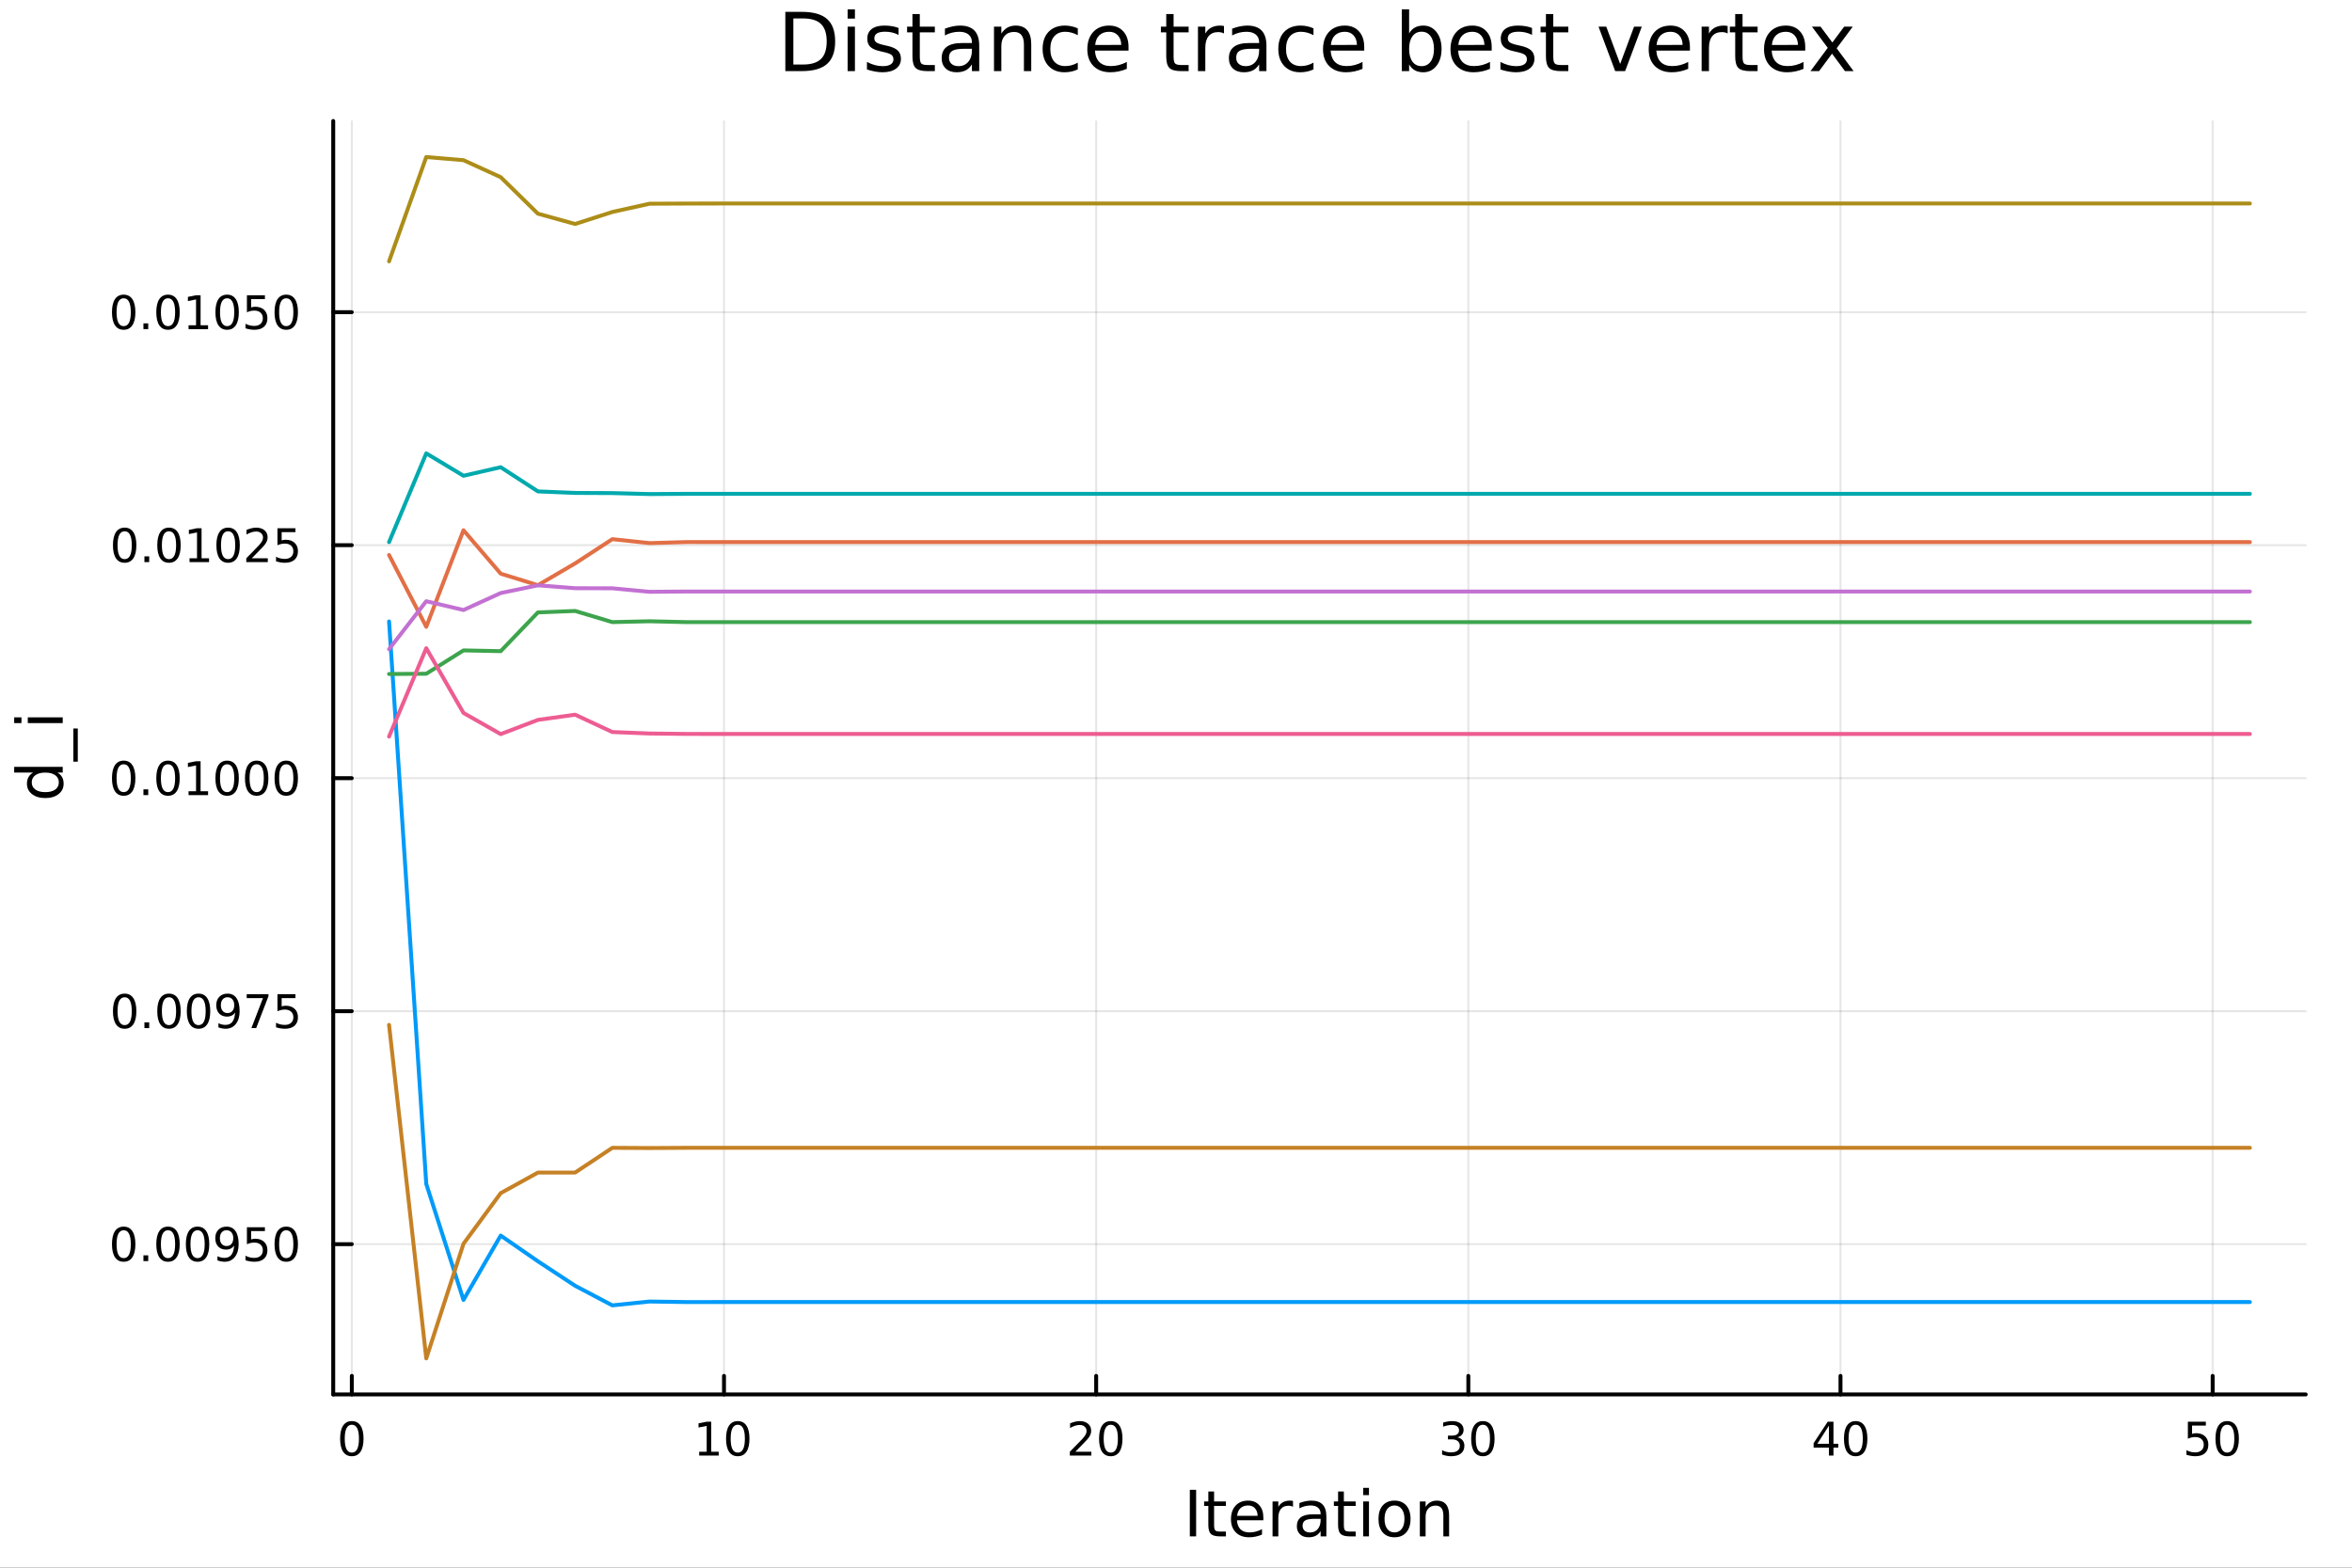<?xml version="1.0" encoding="utf-8"?>
<svg xmlns="http://www.w3.org/2000/svg" xmlns:xlink="http://www.w3.org/1999/xlink" width="600" height="400" viewBox="0 0 2400 1600">
<rect x="0" y="0" width="2400" height="1600" fill="#333333" stroke="none"/>
<defs>
  <clipPath id="clip960">
    <rect x="0" y="0" width="2400" height="1600"/>
  </clipPath>
</defs>
<path clip-path="url(#clip960)" d="M0 1600 L2400 1600 L2400 0 L0 0  Z" fill="#ffffff" fill-rule="evenodd" fill-opacity="1"/>
<defs>
  <clipPath id="clip961">
    <rect x="480" y="0" width="1681" height="1600"/>
  </clipPath>
</defs>
<path clip-path="url(#clip960)" d="M340.028 1423.18 L2352.76 1423.18 L2352.76 123.472 L340.028 123.472  Z" fill="#ffffff" fill-rule="evenodd" fill-opacity="1"/>
<defs>
  <clipPath id="clip962">
    <rect x="340" y="123" width="2014" height="1301"/>
  </clipPath>
</defs>
<polyline clip-path="url(#clip962)" style="stroke:#000000; stroke-linecap:round; stroke-linejoin:round; stroke-width:2; stroke-opacity:0.1; fill:none" points="359.016,1423.18 359.016,123.472 "/>
<polyline clip-path="url(#clip962)" style="stroke:#000000; stroke-linecap:round; stroke-linejoin:round; stroke-width:2; stroke-opacity:0.1; fill:none" points="738.776,1423.18 738.776,123.472 "/>
<polyline clip-path="url(#clip962)" style="stroke:#000000; stroke-linecap:round; stroke-linejoin:round; stroke-width:2; stroke-opacity:0.1; fill:none" points="1118.54,1423.18 1118.54,123.472 "/>
<polyline clip-path="url(#clip962)" style="stroke:#000000; stroke-linecap:round; stroke-linejoin:round; stroke-width:2; stroke-opacity:0.1; fill:none" points="1498.3,1423.18 1498.3,123.472 "/>
<polyline clip-path="url(#clip962)" style="stroke:#000000; stroke-linecap:round; stroke-linejoin:round; stroke-width:2; stroke-opacity:0.1; fill:none" points="1878.06,1423.18 1878.06,123.472 "/>
<polyline clip-path="url(#clip962)" style="stroke:#000000; stroke-linecap:round; stroke-linejoin:round; stroke-width:2; stroke-opacity:0.1; fill:none" points="2257.82,1423.18 2257.82,123.472 "/>
<polyline clip-path="url(#clip960)" style="stroke:#000000; stroke-linecap:round; stroke-linejoin:round; stroke-width:4; stroke-opacity:1; fill:none" points="340.028,1423.18 2352.76,1423.18 "/>
<polyline clip-path="url(#clip960)" style="stroke:#000000; stroke-linecap:round; stroke-linejoin:round; stroke-width:4; stroke-opacity:1; fill:none" points="359.016,1423.18 359.016,1404.28 "/>
<polyline clip-path="url(#clip960)" style="stroke:#000000; stroke-linecap:round; stroke-linejoin:round; stroke-width:4; stroke-opacity:1; fill:none" points="738.776,1423.18 738.776,1404.28 "/>
<polyline clip-path="url(#clip960)" style="stroke:#000000; stroke-linecap:round; stroke-linejoin:round; stroke-width:4; stroke-opacity:1; fill:none" points="1118.54,1423.18 1118.54,1404.28 "/>
<polyline clip-path="url(#clip960)" style="stroke:#000000; stroke-linecap:round; stroke-linejoin:round; stroke-width:4; stroke-opacity:1; fill:none" points="1498.3,1423.18 1498.3,1404.28 "/>
<polyline clip-path="url(#clip960)" style="stroke:#000000; stroke-linecap:round; stroke-linejoin:round; stroke-width:4; stroke-opacity:1; fill:none" points="1878.06,1423.18 1878.06,1404.28 "/>
<polyline clip-path="url(#clip960)" style="stroke:#000000; stroke-linecap:round; stroke-linejoin:round; stroke-width:4; stroke-opacity:1; fill:none" points="2257.82,1423.18 2257.82,1404.28 "/>
<path clip-path="url(#clip960)" d="M359.016 1454.1 Q355.405 1454.1 353.576 1457.66 Q351.77 1461.2 351.77 1468.33 Q351.77 1475.44 353.576 1479.01 Q355.405 1482.55 359.016 1482.55 Q362.65 1482.55 364.455 1479.01 Q366.284 1475.44 366.284 1468.33 Q366.284 1461.2 364.455 1457.66 Q362.65 1454.1 359.016 1454.1 M359.016 1450.39 Q364.826 1450.39 367.881 1455 Q370.96 1459.58 370.96 1468.33 Q370.96 1477.06 367.881 1481.67 Q364.826 1486.25 359.016 1486.25 Q353.206 1486.25 350.127 1481.67 Q347.071 1477.06 347.071 1468.33 Q347.071 1459.58 350.127 1455 Q353.206 1450.39 359.016 1450.39 Z" fill="#000000" fill-rule="nonzero" fill-opacity="1" /><path clip-path="url(#clip960)" d="M713.463 1481.64 L721.102 1481.64 L721.102 1455.28 L712.792 1456.95 L712.792 1452.69 L721.056 1451.02 L725.732 1451.02 L725.732 1481.64 L733.371 1481.64 L733.371 1485.58 L713.463 1485.58 L713.463 1481.64 Z" fill="#000000" fill-rule="nonzero" fill-opacity="1" /><path clip-path="url(#clip960)" d="M752.815 1454.1 Q749.204 1454.1 747.375 1457.66 Q745.57 1461.2 745.57 1468.33 Q745.57 1475.44 747.375 1479.01 Q749.204 1482.55 752.815 1482.55 Q756.449 1482.55 758.255 1479.01 Q760.083 1475.44 760.083 1468.33 Q760.083 1461.2 758.255 1457.66 Q756.449 1454.1 752.815 1454.1 M752.815 1450.39 Q758.625 1450.39 761.681 1455 Q764.759 1459.58 764.759 1468.33 Q764.759 1477.06 761.681 1481.67 Q758.625 1486.25 752.815 1486.25 Q747.005 1486.25 743.926 1481.67 Q740.871 1477.06 740.871 1468.33 Q740.871 1459.58 743.926 1455 Q747.005 1450.39 752.815 1450.39 Z" fill="#000000" fill-rule="nonzero" fill-opacity="1" /><path clip-path="url(#clip960)" d="M1097.31 1481.64 L1113.63 1481.64 L1113.63 1485.58 L1091.68 1485.58 L1091.68 1481.64 Q1094.35 1478.89 1098.93 1474.26 Q1103.54 1469.61 1104.72 1468.27 Q1106.96 1465.74 1107.84 1464.01 Q1108.74 1462.25 1108.74 1460.56 Q1108.74 1457.8 1106.8 1456.07 Q1104.88 1454.33 1101.78 1454.33 Q1099.58 1454.33 1097.12 1455.09 Q1094.69 1455.86 1091.92 1457.41 L1091.92 1452.69 Q1094.74 1451.55 1097.19 1450.97 Q1099.65 1450.39 1101.68 1450.39 Q1107.05 1450.39 1110.25 1453.08 Q1113.44 1455.77 1113.44 1460.26 Q1113.44 1462.39 1112.63 1464.31 Q1111.85 1466.2 1109.74 1468.8 Q1109.16 1469.47 1106.06 1472.69 Q1102.96 1475.88 1097.31 1481.64 Z" fill="#000000" fill-rule="nonzero" fill-opacity="1" /><path clip-path="url(#clip960)" d="M1133.44 1454.1 Q1129.83 1454.1 1128 1457.66 Q1126.2 1461.2 1126.2 1468.33 Q1126.2 1475.44 1128 1479.01 Q1129.83 1482.55 1133.44 1482.55 Q1137.08 1482.55 1138.88 1479.01 Q1140.71 1475.44 1140.71 1468.33 Q1140.71 1461.2 1138.88 1457.66 Q1137.08 1454.1 1133.44 1454.1 M1133.44 1450.39 Q1139.25 1450.39 1142.31 1455 Q1145.39 1459.58 1145.39 1468.33 Q1145.39 1477.06 1142.31 1481.67 Q1139.25 1486.25 1133.44 1486.25 Q1127.63 1486.25 1124.55 1481.67 Q1121.5 1477.06 1121.5 1468.33 Q1121.5 1459.58 1124.55 1455 Q1127.63 1450.39 1133.44 1450.39 Z" fill="#000000" fill-rule="nonzero" fill-opacity="1" /><path clip-path="url(#clip960)" d="M1487.14 1466.95 Q1490.49 1467.66 1492.37 1469.93 Q1494.27 1472.2 1494.27 1475.53 Q1494.27 1480.65 1490.75 1483.45 Q1487.23 1486.25 1480.75 1486.25 Q1478.57 1486.25 1476.26 1485.81 Q1473.97 1485.39 1471.51 1484.54 L1471.51 1480.02 Q1473.46 1481.16 1475.77 1481.74 Q1478.09 1482.32 1480.61 1482.32 Q1485.01 1482.32 1487.3 1480.58 Q1489.62 1478.84 1489.62 1475.53 Q1489.62 1472.48 1487.46 1470.77 Q1485.33 1469.03 1481.51 1469.03 L1477.49 1469.03 L1477.49 1465.19 L1481.7 1465.19 Q1485.15 1465.19 1486.98 1463.82 Q1488.81 1462.43 1488.81 1459.84 Q1488.81 1457.18 1486.91 1455.77 Q1485.03 1454.33 1481.51 1454.33 Q1479.59 1454.33 1477.39 1454.75 Q1475.19 1455.16 1472.56 1456.04 L1472.56 1451.88 Q1475.22 1451.14 1477.53 1450.77 Q1479.87 1450.39 1481.93 1450.39 Q1487.25 1450.39 1490.36 1452.83 Q1493.46 1455.23 1493.46 1459.35 Q1493.46 1462.22 1491.81 1464.21 Q1490.17 1466.18 1487.14 1466.95 Z" fill="#000000" fill-rule="nonzero" fill-opacity="1" /><path clip-path="url(#clip960)" d="M1513.13 1454.1 Q1509.52 1454.1 1507.69 1457.66 Q1505.89 1461.2 1505.89 1468.33 Q1505.89 1475.44 1507.69 1479.01 Q1509.52 1482.55 1513.13 1482.55 Q1516.77 1482.55 1518.57 1479.01 Q1520.4 1475.44 1520.4 1468.33 Q1520.4 1461.2 1518.57 1457.66 Q1516.77 1454.1 1513.13 1454.1 M1513.13 1450.39 Q1518.94 1450.39 1522 1455 Q1525.08 1459.58 1525.08 1468.33 Q1525.08 1477.06 1522 1481.67 Q1518.94 1486.25 1513.13 1486.25 Q1507.32 1486.25 1504.24 1481.67 Q1501.19 1477.06 1501.19 1468.33 Q1501.19 1459.58 1504.24 1455 Q1507.32 1450.39 1513.13 1450.39 Z" fill="#000000" fill-rule="nonzero" fill-opacity="1" /><path clip-path="url(#clip960)" d="M1866.23 1455.09 L1854.42 1473.54 L1866.23 1473.54 L1866.23 1455.09 M1865 1451.02 L1870.88 1451.02 L1870.88 1473.54 L1875.81 1473.54 L1875.81 1477.43 L1870.88 1477.43 L1870.88 1485.58 L1866.23 1485.58 L1866.23 1477.43 L1850.63 1477.43 L1850.63 1472.92 L1865 1451.02 Z" fill="#000000" fill-rule="nonzero" fill-opacity="1" /><path clip-path="url(#clip960)" d="M1893.54 1454.1 Q1889.93 1454.1 1888.1 1457.66 Q1886.3 1461.2 1886.3 1468.33 Q1886.3 1475.44 1888.1 1479.01 Q1889.93 1482.55 1893.54 1482.55 Q1897.18 1482.55 1898.98 1479.01 Q1900.81 1475.44 1900.81 1468.33 Q1900.81 1461.2 1898.98 1457.66 Q1897.18 1454.1 1893.54 1454.1 M1893.54 1450.39 Q1899.35 1450.39 1902.41 1455 Q1905.49 1459.58 1905.49 1468.33 Q1905.49 1477.06 1902.41 1481.67 Q1899.35 1486.25 1893.54 1486.25 Q1887.73 1486.25 1884.65 1481.67 Q1881.6 1477.06 1881.6 1468.33 Q1881.6 1459.58 1884.65 1455 Q1887.73 1450.39 1893.54 1450.39 Z" fill="#000000" fill-rule="nonzero" fill-opacity="1" /><path clip-path="url(#clip960)" d="M2232.52 1451.02 L2250.87 1451.02 L2250.87 1454.96 L2236.8 1454.96 L2236.8 1463.43 Q2237.82 1463.08 2238.83 1462.92 Q2239.85 1462.73 2240.87 1462.73 Q2246.66 1462.73 2250.04 1465.9 Q2253.42 1469.08 2253.42 1474.49 Q2253.42 1480.07 2249.95 1483.17 Q2246.47 1486.25 2240.15 1486.25 Q2237.98 1486.25 2235.71 1485.88 Q2233.46 1485.51 2231.06 1484.77 L2231.06 1480.07 Q2233.14 1481.2 2235.36 1481.76 Q2237.58 1482.32 2240.06 1482.32 Q2244.07 1482.32 2246.4 1480.21 Q2248.74 1478.1 2248.74 1474.49 Q2248.74 1470.88 2246.4 1468.77 Q2244.07 1466.67 2240.06 1466.67 Q2238.19 1466.67 2236.31 1467.08 Q2234.46 1467.5 2232.52 1468.38 L2232.52 1451.02 Z" fill="#000000" fill-rule="nonzero" fill-opacity="1" /><path clip-path="url(#clip960)" d="M2272.63 1454.1 Q2269.02 1454.1 2267.19 1457.66 Q2265.39 1461.2 2265.39 1468.33 Q2265.39 1475.44 2267.19 1479.01 Q2269.02 1482.55 2272.63 1482.55 Q2276.26 1482.55 2278.07 1479.01 Q2279.9 1475.44 2279.9 1468.33 Q2279.9 1461.2 2278.07 1457.66 Q2276.26 1454.1 2272.63 1454.1 M2272.63 1450.39 Q2278.44 1450.39 2281.5 1455 Q2284.58 1459.58 2284.58 1468.33 Q2284.58 1477.06 2281.5 1481.67 Q2278.44 1486.25 2272.63 1486.25 Q2266.82 1486.25 2263.74 1481.67 Q2260.69 1477.06 2260.69 1468.33 Q2260.69 1459.58 2263.74 1455 Q2266.82 1450.39 2272.63 1450.39 Z" fill="#000000" fill-rule="nonzero" fill-opacity="1" /><path clip-path="url(#clip960)" d="M1214.11 1520.52 L1220.54 1520.52 L1220.54 1568.04 L1214.11 1568.04 L1214.11 1520.52 Z" fill="#000000" fill-rule="nonzero" fill-opacity="1" /><path clip-path="url(#clip960)" d="M1238.87 1522.27 L1238.87 1532.4 L1250.94 1532.4 L1250.94 1536.95 L1238.87 1536.95 L1238.87 1556.3 Q1238.87 1560.66 1240.05 1561.9 Q1241.26 1563.14 1244.92 1563.14 L1250.94 1563.14 L1250.94 1568.04 L1244.92 1568.04 Q1238.14 1568.04 1235.56 1565.53 Q1232.99 1562.98 1232.99 1556.3 L1232.99 1536.95 L1228.69 1536.95 L1228.69 1532.4 L1232.99 1532.4 L1232.99 1522.27 L1238.87 1522.27 Z" fill="#000000" fill-rule="nonzero" fill-opacity="1" /><path clip-path="url(#clip960)" d="M1289.13 1548.76 L1289.13 1551.62 L1262.21 1551.62 Q1262.59 1557.67 1265.83 1560.85 Q1269.11 1564 1274.94 1564 Q1278.31 1564 1281.46 1563.17 Q1284.64 1562.35 1287.76 1560.69 L1287.76 1566.23 Q1284.61 1567.57 1281.3 1568.27 Q1277.99 1568.97 1274.59 1568.97 Q1266.06 1568.97 1261.06 1564 Q1256.09 1559.04 1256.09 1550.57 Q1256.09 1541.82 1260.8 1536.69 Q1265.55 1531.54 1273.57 1531.54 Q1280.76 1531.54 1284.93 1536.18 Q1289.13 1540.8 1289.13 1548.76 M1283.28 1547.04 Q1283.21 1542.23 1280.57 1539.37 Q1277.96 1536.5 1273.63 1536.5 Q1268.73 1536.5 1265.77 1539.27 Q1262.84 1542.04 1262.4 1547.07 L1283.28 1547.04 Z" fill="#000000" fill-rule="nonzero" fill-opacity="1" /><path clip-path="url(#clip960)" d="M1319.4 1537.87 Q1318.41 1537.3 1317.24 1537.04 Q1316.09 1536.76 1314.69 1536.76 Q1309.73 1536.76 1307.05 1540 Q1304.41 1543.22 1304.41 1549.27 L1304.41 1568.04 L1298.52 1568.04 L1298.52 1532.4 L1304.41 1532.4 L1304.41 1537.93 Q1306.26 1534.69 1309.22 1533.13 Q1312.18 1531.54 1316.41 1531.54 Q1317.01 1531.54 1317.75 1531.63 Q1318.48 1531.7 1319.37 1531.85 L1319.4 1537.87 Z" fill="#000000" fill-rule="nonzero" fill-opacity="1" /><path clip-path="url(#clip960)" d="M1341.74 1550.12 Q1334.65 1550.12 1331.91 1551.75 Q1329.17 1553.37 1329.17 1557.29 Q1329.17 1560.4 1331.21 1562.25 Q1333.28 1564.07 1336.81 1564.07 Q1341.68 1564.07 1344.61 1560.63 Q1347.57 1557.16 1347.57 1551.43 L1347.57 1550.12 L1341.74 1550.12 M1353.43 1547.71 L1353.43 1568.04 L1347.57 1568.04 L1347.57 1562.63 Q1345.56 1565.88 1342.57 1567.44 Q1339.58 1568.97 1335.25 1568.97 Q1329.78 1568.97 1326.53 1565.91 Q1323.32 1562.82 1323.32 1557.67 Q1323.32 1551.65 1327.33 1548.6 Q1331.37 1545.54 1339.36 1545.54 L1347.57 1545.54 L1347.57 1544.97 Q1347.57 1540.93 1344.9 1538.73 Q1342.25 1536.5 1337.45 1536.5 Q1334.39 1536.5 1331.5 1537.23 Q1328.6 1537.97 1325.93 1539.43 L1325.93 1534.02 Q1329.14 1532.78 1332.16 1532.17 Q1335.19 1531.54 1338.05 1531.54 Q1345.79 1531.54 1349.61 1535.55 Q1353.43 1539.56 1353.43 1547.71 Z" fill="#000000" fill-rule="nonzero" fill-opacity="1" /><path clip-path="url(#clip960)" d="M1371.28 1522.27 L1371.28 1532.4 L1383.34 1532.4 L1383.34 1536.95 L1371.28 1536.95 L1371.28 1556.3 Q1371.28 1560.66 1372.46 1561.9 Q1373.67 1563.14 1377.33 1563.14 L1383.34 1563.14 L1383.34 1568.04 L1377.33 1568.04 Q1370.55 1568.04 1367.97 1565.53 Q1365.39 1562.98 1365.39 1556.3 L1365.39 1536.95 L1361.1 1536.95 L1361.1 1532.4 L1365.39 1532.4 L1365.39 1522.27 L1371.28 1522.27 Z" fill="#000000" fill-rule="nonzero" fill-opacity="1" /><path clip-path="url(#clip960)" d="M1391.05 1532.4 L1396.9 1532.4 L1396.9 1568.04 L1391.05 1568.04 L1391.05 1532.4 M1391.05 1518.52 L1396.9 1518.52 L1396.9 1525.93 L1391.05 1525.93 L1391.05 1518.52 Z" fill="#000000" fill-rule="nonzero" fill-opacity="1" /><path clip-path="url(#clip960)" d="M1422.97 1536.5 Q1418.26 1536.5 1415.52 1540.19 Q1412.79 1543.85 1412.79 1550.25 Q1412.79 1556.65 1415.49 1560.34 Q1418.23 1564 1422.97 1564 Q1427.65 1564 1430.39 1560.31 Q1433.12 1556.62 1433.12 1550.25 Q1433.12 1543.92 1430.39 1540.23 Q1427.65 1536.5 1422.97 1536.5 M1422.97 1531.54 Q1430.61 1531.54 1434.97 1536.5 Q1439.33 1541.47 1439.33 1550.25 Q1439.33 1559 1434.97 1564 Q1430.61 1568.97 1422.97 1568.97 Q1415.3 1568.97 1410.94 1564 Q1406.61 1559 1406.61 1550.25 Q1406.61 1541.47 1410.94 1536.5 Q1415.3 1531.54 1422.97 1531.54 Z" fill="#000000" fill-rule="nonzero" fill-opacity="1" /><path clip-path="url(#clip960)" d="M1478.67 1546.53 L1478.67 1568.04 L1472.81 1568.04 L1472.81 1546.72 Q1472.81 1541.66 1470.84 1539.14 Q1468.87 1536.63 1464.92 1536.63 Q1460.18 1536.63 1457.44 1539.65 Q1454.7 1542.68 1454.7 1547.9 L1454.7 1568.04 L1448.82 1568.04 L1448.82 1532.4 L1454.7 1532.4 L1454.7 1537.93 Q1456.8 1534.72 1459.64 1533.13 Q1462.5 1531.54 1466.23 1531.54 Q1472.37 1531.54 1475.52 1535.36 Q1478.67 1539.14 1478.67 1546.53 Z" fill="#000000" fill-rule="nonzero" fill-opacity="1" /><polyline clip-path="url(#clip962)" style="stroke:#000000; stroke-linecap:round; stroke-linejoin:round; stroke-width:2; stroke-opacity:0.1; fill:none" points="340.028,1269.81 2352.76,1269.81 "/>
<polyline clip-path="url(#clip962)" style="stroke:#000000; stroke-linecap:round; stroke-linejoin:round; stroke-width:2; stroke-opacity:0.1; fill:none" points="340.028,1032.02 2352.76,1032.02 "/>
<polyline clip-path="url(#clip962)" style="stroke:#000000; stroke-linecap:round; stroke-linejoin:round; stroke-width:2; stroke-opacity:0.1; fill:none" points="340.028,794.219 2352.76,794.219 "/>
<polyline clip-path="url(#clip962)" style="stroke:#000000; stroke-linecap:round; stroke-linejoin:round; stroke-width:2; stroke-opacity:0.1; fill:none" points="340.028,556.423 2352.76,556.423 "/>
<polyline clip-path="url(#clip962)" style="stroke:#000000; stroke-linecap:round; stroke-linejoin:round; stroke-width:2; stroke-opacity:0.1; fill:none" points="340.028,318.627 2352.76,318.627 "/>
<polyline clip-path="url(#clip960)" style="stroke:#000000; stroke-linecap:round; stroke-linejoin:round; stroke-width:4; stroke-opacity:1; fill:none" points="340.028,1423.18 340.028,123.472 "/>
<polyline clip-path="url(#clip960)" style="stroke:#000000; stroke-linecap:round; stroke-linejoin:round; stroke-width:4; stroke-opacity:1; fill:none" points="340.028,1269.81 358.925,1269.81 "/>
<polyline clip-path="url(#clip960)" style="stroke:#000000; stroke-linecap:round; stroke-linejoin:round; stroke-width:4; stroke-opacity:1; fill:none" points="340.028,1032.02 358.925,1032.02 "/>
<polyline clip-path="url(#clip960)" style="stroke:#000000; stroke-linecap:round; stroke-linejoin:round; stroke-width:4; stroke-opacity:1; fill:none" points="340.028,794.219 358.925,794.219 "/>
<polyline clip-path="url(#clip960)" style="stroke:#000000; stroke-linecap:round; stroke-linejoin:round; stroke-width:4; stroke-opacity:1; fill:none" points="340.028,556.423 358.925,556.423 "/>
<polyline clip-path="url(#clip960)" style="stroke:#000000; stroke-linecap:round; stroke-linejoin:round; stroke-width:4; stroke-opacity:1; fill:none" points="340.028,318.627 358.925,318.627 "/>
<path clip-path="url(#clip960)" d="M126.205 1255.61 Q122.593 1255.61 120.765 1259.18 Q118.959 1262.72 118.959 1269.85 Q118.959 1276.95 120.765 1280.52 Q122.593 1284.06 126.205 1284.06 Q129.839 1284.06 131.644 1280.52 Q133.473 1276.95 133.473 1269.85 Q133.473 1262.72 131.644 1259.18 Q129.839 1255.61 126.205 1255.61 M126.205 1251.91 Q132.015 1251.91 135.07 1256.51 Q138.149 1261.1 138.149 1269.85 Q138.149 1278.57 135.07 1283.18 Q132.015 1287.76 126.205 1287.76 Q120.394 1287.76 117.316 1283.18 Q114.26 1278.57 114.26 1269.85 Q114.26 1261.1 117.316 1256.51 Q120.394 1251.91 126.205 1251.91 Z" fill="#000000" fill-rule="nonzero" fill-opacity="1" /><path clip-path="url(#clip960)" d="M146.366 1281.21 L151.251 1281.21 L151.251 1287.09 L146.366 1287.09 L146.366 1281.21 Z" fill="#000000" fill-rule="nonzero" fill-opacity="1" /><path clip-path="url(#clip960)" d="M171.436 1255.61 Q167.825 1255.61 165.996 1259.18 Q164.19 1262.72 164.19 1269.85 Q164.19 1276.95 165.996 1280.52 Q167.825 1284.06 171.436 1284.06 Q175.07 1284.06 176.876 1280.52 Q178.704 1276.95 178.704 1269.85 Q178.704 1262.72 176.876 1259.18 Q175.07 1255.61 171.436 1255.61 M171.436 1251.91 Q177.246 1251.91 180.301 1256.51 Q183.38 1261.1 183.38 1269.85 Q183.38 1278.57 180.301 1283.18 Q177.246 1287.76 171.436 1287.76 Q165.626 1287.76 162.547 1283.18 Q159.491 1278.57 159.491 1269.85 Q159.491 1261.1 162.547 1256.51 Q165.626 1251.91 171.436 1251.91 Z" fill="#000000" fill-rule="nonzero" fill-opacity="1" /><path clip-path="url(#clip960)" d="M201.598 1255.61 Q197.987 1255.61 196.158 1259.18 Q194.352 1262.72 194.352 1269.85 Q194.352 1276.95 196.158 1280.52 Q197.987 1284.06 201.598 1284.06 Q205.232 1284.06 207.037 1280.52 Q208.866 1276.95 208.866 1269.85 Q208.866 1262.72 207.037 1259.18 Q205.232 1255.61 201.598 1255.61 M201.598 1251.91 Q207.408 1251.91 210.463 1256.51 Q213.542 1261.1 213.542 1269.85 Q213.542 1278.57 210.463 1283.18 Q207.408 1287.76 201.598 1287.76 Q195.787 1287.76 192.709 1283.18 Q189.653 1278.57 189.653 1269.85 Q189.653 1261.1 192.709 1256.51 Q195.787 1251.91 201.598 1251.91 Z" fill="#000000" fill-rule="nonzero" fill-opacity="1" /><path clip-path="url(#clip960)" d="M221.898 1286.37 L221.898 1282.12 Q223.658 1282.95 225.463 1283.39 Q227.269 1283.83 229.005 1283.83 Q233.635 1283.83 236.065 1280.73 Q238.519 1277.6 238.866 1271.26 Q237.523 1273.25 235.463 1274.31 Q233.403 1275.38 230.903 1275.38 Q225.718 1275.38 222.686 1272.25 Q219.676 1269.11 219.676 1263.67 Q219.676 1258.34 222.824 1255.12 Q225.973 1251.91 231.204 1251.91 Q237.199 1251.91 240.347 1256.51 Q243.519 1261.1 243.519 1269.85 Q243.519 1278.02 239.63 1282.9 Q235.764 1287.76 229.213 1287.76 Q227.454 1287.76 225.648 1287.42 Q223.843 1287.07 221.898 1286.37 M231.204 1271.72 Q234.352 1271.72 236.181 1269.57 Q238.033 1267.42 238.033 1263.67 Q238.033 1259.94 236.181 1257.79 Q234.352 1255.61 231.204 1255.61 Q228.056 1255.61 226.204 1257.79 Q224.375 1259.94 224.375 1263.67 Q224.375 1267.42 226.204 1269.57 Q228.056 1271.72 231.204 1271.72 Z" fill="#000000" fill-rule="nonzero" fill-opacity="1" /><path clip-path="url(#clip960)" d="M251.968 1252.53 L270.324 1252.53 L270.324 1256.47 L256.25 1256.47 L256.25 1264.94 Q257.269 1264.59 258.287 1264.43 Q259.306 1264.24 260.324 1264.24 Q266.111 1264.24 269.491 1267.42 Q272.87 1270.59 272.87 1276 Q272.87 1281.58 269.398 1284.68 Q265.926 1287.76 259.607 1287.76 Q257.431 1287.76 255.162 1287.39 Q252.917 1287.02 250.509 1286.28 L250.509 1281.58 Q252.593 1282.72 254.815 1283.27 Q257.037 1283.83 259.514 1283.83 Q263.519 1283.83 265.857 1281.72 Q268.195 1279.62 268.195 1276 Q268.195 1272.39 265.857 1270.29 Q263.519 1268.18 259.514 1268.18 Q257.639 1268.18 255.764 1268.6 Q253.912 1269.01 251.968 1269.89 L251.968 1252.53 Z" fill="#000000" fill-rule="nonzero" fill-opacity="1" /><path clip-path="url(#clip960)" d="M292.083 1255.61 Q288.472 1255.61 286.643 1259.18 Q284.838 1262.72 284.838 1269.85 Q284.838 1276.95 286.643 1280.52 Q288.472 1284.06 292.083 1284.06 Q295.718 1284.06 297.523 1280.52 Q299.352 1276.95 299.352 1269.85 Q299.352 1262.72 297.523 1259.18 Q295.718 1255.61 292.083 1255.61 M292.083 1251.91 Q297.893 1251.91 300.949 1256.51 Q304.028 1261.1 304.028 1269.85 Q304.028 1278.57 300.949 1283.18 Q297.893 1287.76 292.083 1287.76 Q286.273 1287.76 283.194 1283.18 Q280.139 1278.57 280.139 1269.85 Q280.139 1261.1 283.194 1256.51 Q286.273 1251.91 292.083 1251.91 Z" fill="#000000" fill-rule="nonzero" fill-opacity="1" /><path clip-path="url(#clip960)" d="M127.2 1017.81 Q123.589 1017.81 121.76 1021.38 Q119.955 1024.92 119.955 1032.05 Q119.955 1039.16 121.76 1042.72 Q123.589 1046.26 127.2 1046.26 Q130.834 1046.26 132.64 1042.72 Q134.468 1039.16 134.468 1032.05 Q134.468 1024.92 132.64 1021.38 Q130.834 1017.81 127.2 1017.81 M127.2 1014.11 Q133.01 1014.11 136.066 1018.72 Q139.144 1023.3 139.144 1032.05 Q139.144 1040.78 136.066 1045.38 Q133.01 1049.97 127.2 1049.97 Q121.39 1049.97 118.311 1045.38 Q115.256 1040.78 115.256 1032.05 Q115.256 1023.3 118.311 1018.72 Q121.39 1014.11 127.2 1014.11 Z" fill="#000000" fill-rule="nonzero" fill-opacity="1" /><path clip-path="url(#clip960)" d="M147.362 1043.42 L152.246 1043.42 L152.246 1049.3 L147.362 1049.3 L147.362 1043.42 Z" fill="#000000" fill-rule="nonzero" fill-opacity="1" /><path clip-path="url(#clip960)" d="M172.431 1017.81 Q168.82 1017.81 166.991 1021.38 Q165.186 1024.92 165.186 1032.05 Q165.186 1039.16 166.991 1042.72 Q168.82 1046.26 172.431 1046.26 Q176.065 1046.26 177.871 1042.72 Q179.7 1039.16 179.7 1032.05 Q179.7 1024.92 177.871 1021.38 Q176.065 1017.81 172.431 1017.81 M172.431 1014.11 Q178.241 1014.11 181.297 1018.72 Q184.376 1023.3 184.376 1032.05 Q184.376 1040.78 181.297 1045.38 Q178.241 1049.97 172.431 1049.97 Q166.621 1049.97 163.542 1045.38 Q160.487 1040.78 160.487 1032.05 Q160.487 1023.3 163.542 1018.72 Q166.621 1014.11 172.431 1014.11 Z" fill="#000000" fill-rule="nonzero" fill-opacity="1" /><path clip-path="url(#clip960)" d="M202.593 1017.81 Q198.982 1017.81 197.153 1021.38 Q195.348 1024.92 195.348 1032.05 Q195.348 1039.16 197.153 1042.72 Q198.982 1046.26 202.593 1046.26 Q206.227 1046.26 208.033 1042.72 Q209.861 1039.16 209.861 1032.05 Q209.861 1024.92 208.033 1021.38 Q206.227 1017.81 202.593 1017.81 M202.593 1014.11 Q208.403 1014.11 211.459 1018.72 Q214.537 1023.3 214.537 1032.05 Q214.537 1040.78 211.459 1045.38 Q208.403 1049.97 202.593 1049.97 Q196.783 1049.97 193.704 1045.38 Q190.649 1040.78 190.649 1032.05 Q190.649 1023.3 193.704 1018.72 Q196.783 1014.11 202.593 1014.11 Z" fill="#000000" fill-rule="nonzero" fill-opacity="1" /><path clip-path="url(#clip960)" d="M222.894 1048.58 L222.894 1044.32 Q224.653 1045.15 226.459 1045.59 Q228.264 1046.03 230 1046.03 Q234.63 1046.03 237.06 1042.93 Q239.514 1039.8 239.861 1033.46 Q238.519 1035.45 236.459 1036.52 Q234.398 1037.58 231.898 1037.58 Q226.713 1037.58 223.681 1034.46 Q220.672 1031.31 220.672 1025.87 Q220.672 1020.55 223.82 1017.33 Q226.968 1014.11 232.199 1014.11 Q238.195 1014.11 241.343 1018.72 Q244.514 1023.3 244.514 1032.05 Q244.514 1040.22 240.625 1045.11 Q236.76 1049.97 230.209 1049.97 Q228.449 1049.97 226.644 1049.62 Q224.838 1049.27 222.894 1048.58 M232.199 1033.93 Q235.347 1033.93 237.176 1031.77 Q239.028 1029.62 239.028 1025.87 Q239.028 1022.14 237.176 1019.99 Q235.347 1017.81 232.199 1017.81 Q229.051 1017.81 227.199 1019.99 Q225.371 1022.14 225.371 1025.87 Q225.371 1029.62 227.199 1031.77 Q229.051 1033.93 232.199 1033.93 Z" fill="#000000" fill-rule="nonzero" fill-opacity="1" /><path clip-path="url(#clip960)" d="M251.736 1014.74 L273.958 1014.74 L273.958 1016.73 L261.412 1049.3 L256.528 1049.3 L268.333 1018.67 L251.736 1018.67 L251.736 1014.74 Z" fill="#000000" fill-rule="nonzero" fill-opacity="1" /><path clip-path="url(#clip960)" d="M283.125 1014.74 L301.481 1014.74 L301.481 1018.67 L287.407 1018.67 L287.407 1027.14 Q288.426 1026.8 289.444 1026.63 Q290.463 1026.45 291.481 1026.45 Q297.268 1026.45 300.648 1029.62 Q304.028 1032.79 304.028 1038.21 Q304.028 1043.79 300.555 1046.89 Q297.083 1049.97 290.764 1049.97 Q288.588 1049.97 286.319 1049.6 Q284.074 1049.23 281.667 1048.49 L281.667 1043.79 Q283.75 1044.92 285.972 1045.48 Q288.194 1046.03 290.671 1046.03 Q294.676 1046.03 297.014 1043.93 Q299.352 1041.82 299.352 1038.21 Q299.352 1034.6 297.014 1032.49 Q294.676 1030.38 290.671 1030.38 Q288.796 1030.38 286.921 1030.8 Q285.069 1031.22 283.125 1032.1 L283.125 1014.74 Z" fill="#000000" fill-rule="nonzero" fill-opacity="1" /><path clip-path="url(#clip960)" d="M126.205 780.018 Q122.593 780.018 120.765 783.583 Q118.959 787.125 118.959 794.254 Q118.959 801.361 120.765 804.925 Q122.593 808.467 126.205 808.467 Q129.839 808.467 131.644 804.925 Q133.473 801.361 133.473 794.254 Q133.473 787.125 131.644 783.583 Q129.839 780.018 126.205 780.018 M126.205 776.314 Q132.015 776.314 135.07 780.921 Q138.149 785.504 138.149 794.254 Q138.149 802.981 135.07 807.587 Q132.015 812.171 126.205 812.171 Q120.394 812.171 117.316 807.587 Q114.26 802.981 114.26 794.254 Q114.26 785.504 117.316 780.921 Q120.394 776.314 126.205 776.314 Z" fill="#000000" fill-rule="nonzero" fill-opacity="1" /><path clip-path="url(#clip960)" d="M146.366 805.62 L151.251 805.62 L151.251 811.499 L146.366 811.499 L146.366 805.62 Z" fill="#000000" fill-rule="nonzero" fill-opacity="1" /><path clip-path="url(#clip960)" d="M171.436 780.018 Q167.825 780.018 165.996 783.583 Q164.19 787.125 164.19 794.254 Q164.19 801.361 165.996 804.925 Q167.825 808.467 171.436 808.467 Q175.07 808.467 176.876 804.925 Q178.704 801.361 178.704 794.254 Q178.704 787.125 176.876 783.583 Q175.07 780.018 171.436 780.018 M171.436 776.314 Q177.246 776.314 180.301 780.921 Q183.38 785.504 183.38 794.254 Q183.38 802.981 180.301 807.587 Q177.246 812.171 171.436 812.171 Q165.626 812.171 162.547 807.587 Q159.491 802.981 159.491 794.254 Q159.491 785.504 162.547 780.921 Q165.626 776.314 171.436 776.314 Z" fill="#000000" fill-rule="nonzero" fill-opacity="1" /><path clip-path="url(#clip960)" d="M192.408 807.564 L200.047 807.564 L200.047 781.199 L191.737 782.865 L191.737 778.606 L200 776.939 L204.676 776.939 L204.676 807.564 L212.315 807.564 L212.315 811.499 L192.408 811.499 L192.408 807.564 Z" fill="#000000" fill-rule="nonzero" fill-opacity="1" /><path clip-path="url(#clip960)" d="M231.76 780.018 Q228.148 780.018 226.32 783.583 Q224.514 787.125 224.514 794.254 Q224.514 801.361 226.32 804.925 Q228.148 808.467 231.76 808.467 Q235.394 808.467 237.199 804.925 Q239.028 801.361 239.028 794.254 Q239.028 787.125 237.199 783.583 Q235.394 780.018 231.76 780.018 M231.76 776.314 Q237.57 776.314 240.625 780.921 Q243.704 785.504 243.704 794.254 Q243.704 802.981 240.625 807.587 Q237.57 812.171 231.76 812.171 Q225.949 812.171 222.871 807.587 Q219.815 802.981 219.815 794.254 Q219.815 785.504 222.871 780.921 Q225.949 776.314 231.76 776.314 Z" fill="#000000" fill-rule="nonzero" fill-opacity="1" /><path clip-path="url(#clip960)" d="M261.921 780.018 Q258.31 780.018 256.482 783.583 Q254.676 787.125 254.676 794.254 Q254.676 801.361 256.482 804.925 Q258.31 808.467 261.921 808.467 Q265.556 808.467 267.361 804.925 Q269.19 801.361 269.19 794.254 Q269.19 787.125 267.361 783.583 Q265.556 780.018 261.921 780.018 M261.921 776.314 Q267.732 776.314 270.787 780.921 Q273.866 785.504 273.866 794.254 Q273.866 802.981 270.787 807.587 Q267.732 812.171 261.921 812.171 Q256.111 812.171 253.033 807.587 Q249.977 802.981 249.977 794.254 Q249.977 785.504 253.033 780.921 Q256.111 776.314 261.921 776.314 Z" fill="#000000" fill-rule="nonzero" fill-opacity="1" /><path clip-path="url(#clip960)" d="M292.083 780.018 Q288.472 780.018 286.643 783.583 Q284.838 787.125 284.838 794.254 Q284.838 801.361 286.643 804.925 Q288.472 808.467 292.083 808.467 Q295.718 808.467 297.523 804.925 Q299.352 801.361 299.352 794.254 Q299.352 787.125 297.523 783.583 Q295.718 780.018 292.083 780.018 M292.083 776.314 Q297.893 776.314 300.949 780.921 Q304.028 785.504 304.028 794.254 Q304.028 802.981 300.949 807.587 Q297.893 812.171 292.083 812.171 Q286.273 812.171 283.194 807.587 Q280.139 802.981 280.139 794.254 Q280.139 785.504 283.194 780.921 Q286.273 776.314 292.083 776.314 Z" fill="#000000" fill-rule="nonzero" fill-opacity="1" /><path clip-path="url(#clip960)" d="M127.2 542.222 Q123.589 542.222 121.76 545.787 Q119.955 549.328 119.955 556.458 Q119.955 563.564 121.76 567.129 Q123.589 570.671 127.2 570.671 Q130.834 570.671 132.64 567.129 Q134.468 563.564 134.468 556.458 Q134.468 549.328 132.64 545.787 Q130.834 542.222 127.2 542.222 M127.2 538.518 Q133.01 538.518 136.066 543.125 Q139.144 547.708 139.144 556.458 Q139.144 565.185 136.066 569.791 Q133.01 574.374 127.2 574.374 Q121.39 574.374 118.311 569.791 Q115.256 565.185 115.256 556.458 Q115.256 547.708 118.311 543.125 Q121.39 538.518 127.2 538.518 Z" fill="#000000" fill-rule="nonzero" fill-opacity="1" /><path clip-path="url(#clip960)" d="M147.362 567.824 L152.246 567.824 L152.246 573.703 L147.362 573.703 L147.362 567.824 Z" fill="#000000" fill-rule="nonzero" fill-opacity="1" /><path clip-path="url(#clip960)" d="M172.431 542.222 Q168.82 542.222 166.991 545.787 Q165.186 549.328 165.186 556.458 Q165.186 563.564 166.991 567.129 Q168.82 570.671 172.431 570.671 Q176.065 570.671 177.871 567.129 Q179.7 563.564 179.7 556.458 Q179.7 549.328 177.871 545.787 Q176.065 542.222 172.431 542.222 M172.431 538.518 Q178.241 538.518 181.297 543.125 Q184.376 547.708 184.376 556.458 Q184.376 565.185 181.297 569.791 Q178.241 574.374 172.431 574.374 Q166.621 574.374 163.542 569.791 Q160.487 565.185 160.487 556.458 Q160.487 547.708 163.542 543.125 Q166.621 538.518 172.431 538.518 Z" fill="#000000" fill-rule="nonzero" fill-opacity="1" /><path clip-path="url(#clip960)" d="M193.403 569.768 L201.042 569.768 L201.042 543.402 L192.732 545.069 L192.732 540.81 L200.996 539.143 L205.672 539.143 L205.672 569.768 L213.311 569.768 L213.311 573.703 L193.403 573.703 L193.403 569.768 Z" fill="#000000" fill-rule="nonzero" fill-opacity="1" /><path clip-path="url(#clip960)" d="M232.755 542.222 Q229.144 542.222 227.315 545.787 Q225.51 549.328 225.51 556.458 Q225.51 563.564 227.315 567.129 Q229.144 570.671 232.755 570.671 Q236.389 570.671 238.195 567.129 Q240.023 563.564 240.023 556.458 Q240.023 549.328 238.195 545.787 Q236.389 542.222 232.755 542.222 M232.755 538.518 Q238.565 538.518 241.621 543.125 Q244.699 547.708 244.699 556.458 Q244.699 565.185 241.621 569.791 Q238.565 574.374 232.755 574.374 Q226.945 574.374 223.866 569.791 Q220.811 565.185 220.811 556.458 Q220.811 547.708 223.866 543.125 Q226.945 538.518 232.755 538.518 Z" fill="#000000" fill-rule="nonzero" fill-opacity="1" /><path clip-path="url(#clip960)" d="M256.945 569.768 L273.264 569.768 L273.264 573.703 L251.32 573.703 L251.32 569.768 Q253.982 567.013 258.565 562.384 Q263.171 557.731 264.352 556.388 Q266.597 553.865 267.477 552.129 Q268.38 550.37 268.38 548.68 Q268.38 545.926 266.435 544.189 Q264.514 542.453 261.412 542.453 Q259.213 542.453 256.759 543.217 Q254.329 543.981 251.551 545.532 L251.551 540.81 Q254.375 539.676 256.829 539.097 Q259.283 538.518 261.32 538.518 Q266.69 538.518 269.884 541.203 Q273.079 543.889 273.079 548.379 Q273.079 550.509 272.269 552.43 Q271.482 554.328 269.375 556.921 Q268.796 557.592 265.695 560.81 Q262.593 564.004 256.945 569.768 Z" fill="#000000" fill-rule="nonzero" fill-opacity="1" /><path clip-path="url(#clip960)" d="M283.125 539.143 L301.481 539.143 L301.481 543.078 L287.407 543.078 L287.407 551.551 Q288.426 551.203 289.444 551.041 Q290.463 550.856 291.481 550.856 Q297.268 550.856 300.648 554.027 Q304.028 557.199 304.028 562.615 Q304.028 568.194 300.555 571.296 Q297.083 574.374 290.764 574.374 Q288.588 574.374 286.319 574.004 Q284.074 573.634 281.667 572.893 L281.667 568.194 Q283.75 569.328 285.972 569.884 Q288.194 570.439 290.671 570.439 Q294.676 570.439 297.014 568.333 Q299.352 566.226 299.352 562.615 Q299.352 559.004 297.014 556.898 Q294.676 554.791 290.671 554.791 Q288.796 554.791 286.921 555.208 Q285.069 555.625 283.125 556.504 L283.125 539.143 Z" fill="#000000" fill-rule="nonzero" fill-opacity="1" /><path clip-path="url(#clip960)" d="M126.205 304.426 Q122.593 304.426 120.765 307.99 Q118.959 311.532 118.959 318.662 Q118.959 325.768 120.765 329.333 Q122.593 332.875 126.205 332.875 Q129.839 332.875 131.644 329.333 Q133.473 325.768 133.473 318.662 Q133.473 311.532 131.644 307.99 Q129.839 304.426 126.205 304.426 M126.205 300.722 Q132.015 300.722 135.07 305.328 Q138.149 309.912 138.149 318.662 Q138.149 327.388 135.07 331.995 Q132.015 336.578 126.205 336.578 Q120.394 336.578 117.316 331.995 Q114.26 327.388 114.26 318.662 Q114.26 309.912 117.316 305.328 Q120.394 300.722 126.205 300.722 Z" fill="#000000" fill-rule="nonzero" fill-opacity="1" /><path clip-path="url(#clip960)" d="M146.366 330.027 L151.251 330.027 L151.251 335.907 L146.366 335.907 L146.366 330.027 Z" fill="#000000" fill-rule="nonzero" fill-opacity="1" /><path clip-path="url(#clip960)" d="M171.436 304.426 Q167.825 304.426 165.996 307.99 Q164.19 311.532 164.19 318.662 Q164.19 325.768 165.996 329.333 Q167.825 332.875 171.436 332.875 Q175.07 332.875 176.876 329.333 Q178.704 325.768 178.704 318.662 Q178.704 311.532 176.876 307.99 Q175.07 304.426 171.436 304.426 M171.436 300.722 Q177.246 300.722 180.301 305.328 Q183.38 309.912 183.38 318.662 Q183.38 327.388 180.301 331.995 Q177.246 336.578 171.436 336.578 Q165.626 336.578 162.547 331.995 Q159.491 327.388 159.491 318.662 Q159.491 309.912 162.547 305.328 Q165.626 300.722 171.436 300.722 Z" fill="#000000" fill-rule="nonzero" fill-opacity="1" /><path clip-path="url(#clip960)" d="M192.408 331.972 L200.047 331.972 L200.047 305.606 L191.737 307.273 L191.737 303.014 L200 301.347 L204.676 301.347 L204.676 331.972 L212.315 331.972 L212.315 335.907 L192.408 335.907 L192.408 331.972 Z" fill="#000000" fill-rule="nonzero" fill-opacity="1" /><path clip-path="url(#clip960)" d="M231.76 304.426 Q228.148 304.426 226.32 307.99 Q224.514 311.532 224.514 318.662 Q224.514 325.768 226.32 329.333 Q228.148 332.875 231.76 332.875 Q235.394 332.875 237.199 329.333 Q239.028 325.768 239.028 318.662 Q239.028 311.532 237.199 307.99 Q235.394 304.426 231.76 304.426 M231.76 300.722 Q237.57 300.722 240.625 305.328 Q243.704 309.912 243.704 318.662 Q243.704 327.388 240.625 331.995 Q237.57 336.578 231.76 336.578 Q225.949 336.578 222.871 331.995 Q219.815 327.388 219.815 318.662 Q219.815 309.912 222.871 305.328 Q225.949 300.722 231.76 300.722 Z" fill="#000000" fill-rule="nonzero" fill-opacity="1" /><path clip-path="url(#clip960)" d="M251.968 301.347 L270.324 301.347 L270.324 305.282 L256.25 305.282 L256.25 313.754 Q257.269 313.407 258.287 313.245 Q259.306 313.06 260.324 313.06 Q266.111 313.06 269.491 316.231 Q272.87 319.402 272.87 324.819 Q272.87 330.398 269.398 333.5 Q265.926 336.578 259.607 336.578 Q257.431 336.578 255.162 336.208 Q252.917 335.838 250.509 335.097 L250.509 330.398 Q252.593 331.532 254.815 332.088 Q257.037 332.643 259.514 332.643 Q263.519 332.643 265.857 330.537 Q268.195 328.43 268.195 324.819 Q268.195 321.208 265.857 319.101 Q263.519 316.995 259.514 316.995 Q257.639 316.995 255.764 317.412 Q253.912 317.828 251.968 318.708 L251.968 301.347 Z" fill="#000000" fill-rule="nonzero" fill-opacity="1" /><path clip-path="url(#clip960)" d="M292.083 304.426 Q288.472 304.426 286.643 307.99 Q284.838 311.532 284.838 318.662 Q284.838 325.768 286.643 329.333 Q288.472 332.875 292.083 332.875 Q295.718 332.875 297.523 329.333 Q299.352 325.768 299.352 318.662 Q299.352 311.532 297.523 307.99 Q295.718 304.426 292.083 304.426 M292.083 300.722 Q297.893 300.722 300.949 305.328 Q304.028 309.912 304.028 318.662 Q304.028 327.388 300.949 331.995 Q297.893 336.578 292.083 336.578 Q286.273 336.578 283.194 331.995 Q280.139 327.388 280.139 318.662 Q280.139 309.912 283.194 305.328 Q286.273 300.722 292.083 300.722 Z" fill="#000000" fill-rule="nonzero" fill-opacity="1" /><path clip-path="url(#clip960)" d="M33.767 788.508 L14.479 788.508 L14.479 782.652 L64.004 782.652 L64.004 788.508 L58.657 788.508 Q61.84 790.354 63.399 793.187 Q64.927 795.988 64.927 799.935 Q64.927 806.396 59.771 810.47 Q54.615 814.512 46.212 814.512 Q37.809 814.512 32.653 810.47 Q27.497 806.396 27.497 799.935 Q27.497 795.988 29.056 793.187 Q30.584 790.354 33.767 788.508 M46.212 808.465 Q52.673 808.465 56.365 805.823 Q60.026 803.149 60.026 798.502 Q60.026 793.855 56.365 791.182 Q52.673 788.508 46.212 788.508 Q39.751 788.508 36.09 791.182 Q32.398 793.855 32.398 798.502 Q32.398 803.149 36.09 805.823 Q39.751 808.465 46.212 808.465 Z" fill="#000000" fill-rule="nonzero" fill-opacity="1" /><path clip-path="url(#clip960)" d="M74.826 743.503 L79.377 743.503 L79.377 777.368 L74.826 777.368 L74.826 743.503 Z" fill="#000000" fill-rule="nonzero" fill-opacity="1" /><path clip-path="url(#clip960)" d="M28.356 737.996 L28.356 732.14 L64.004 732.14 L64.004 737.996 L28.356 737.996 M14.479 737.996 L14.479 732.14 L21.895 732.14 L21.895 737.996 L14.479 737.996 Z" fill="#000000" fill-rule="nonzero" fill-opacity="1" /><path clip-path="url(#clip960)" d="M809.546 18.82 L809.546 65.852 L819.43 65.852 Q831.947 65.852 837.74 60.18 Q843.573 54.509 843.573 42.275 Q843.573 30.122 837.74 24.492 Q831.947 18.82 819.43 18.82 L809.546 18.82 M801.363 12.096 L818.174 12.096 Q835.755 12.096 843.978 19.428 Q852.202 26.72 852.202 42.275 Q852.202 57.912 843.938 65.244 Q835.674 72.576 818.174 72.576 L801.363 72.576 L801.363 12.096 Z" fill="#000000" fill-rule="nonzero" fill-opacity="1" /><path clip-path="url(#clip960)" d="M864.922 27.206 L872.375 27.206 L872.375 72.576 L864.922 72.576 L864.922 27.206 M864.922 9.544 L872.375 9.544 L872.375 18.983 L864.922 18.983 L864.922 9.544 Z" fill="#000000" fill-rule="nonzero" fill-opacity="1" /><path clip-path="url(#clip960)" d="M916.895 28.543 L916.895 35.591 Q913.735 33.971 910.332 33.161 Q906.929 32.35 903.284 32.35 Q897.734 32.35 894.939 34.052 Q892.184 35.753 892.184 39.156 Q892.184 41.749 894.169 43.248 Q896.154 44.706 902.149 46.043 L904.701 46.61 Q912.641 48.311 915.963 51.43 Q919.325 54.509 919.325 60.059 Q919.325 66.378 914.302 70.064 Q909.319 73.751 900.57 73.751 Q896.924 73.751 892.954 73.022 Q889.024 72.333 884.649 70.915 L884.649 63.218 Q888.781 65.365 892.792 66.459 Q896.802 67.512 900.732 67.512 Q905.998 67.512 908.833 65.73 Q911.669 63.907 911.669 60.626 Q911.669 57.588 909.603 55.967 Q907.578 54.347 900.651 52.848 L898.058 52.24 Q891.131 50.782 888.052 47.785 Q884.974 44.746 884.974 39.48 Q884.974 33.08 889.511 29.596 Q894.048 26.112 902.392 26.112 Q906.524 26.112 910.17 26.72 Q913.816 27.327 916.895 28.543 Z" fill="#000000" fill-rule="nonzero" fill-opacity="1" /><path clip-path="url(#clip960)" d="M938.567 14.324 L938.567 27.206 L953.92 27.206 L953.92 32.999 L938.567 32.999 L938.567 57.628 Q938.567 63.178 940.066 64.758 Q941.605 66.338 946.264 66.338 L953.92 66.338 L953.92 72.576 L946.264 72.576 Q937.635 72.576 934.354 69.376 Q931.073 66.135 931.073 57.628 L931.073 32.999 L925.604 32.999 L925.604 27.206 L931.073 27.206 L931.073 14.324 L938.567 14.324 Z" fill="#000000" fill-rule="nonzero" fill-opacity="1" /><path clip-path="url(#clip960)" d="M984.342 49.769 Q975.309 49.769 971.825 51.835 Q968.341 53.901 968.341 58.884 Q968.341 62.854 970.934 65.203 Q973.567 67.512 978.063 67.512 Q984.261 67.512 987.988 63.137 Q991.755 58.722 991.755 51.43 L991.755 49.769 L984.342 49.769 M999.209 46.691 L999.209 72.576 L991.755 72.576 L991.755 65.689 Q989.203 69.821 985.395 71.806 Q981.588 73.751 976.078 73.751 Q969.111 73.751 964.979 69.862 Q960.887 65.933 960.887 59.37 Q960.887 51.714 965.992 47.825 Q971.136 43.936 981.304 43.936 L991.755 43.936 L991.755 43.207 Q991.755 38.062 988.353 35.267 Q984.99 32.431 978.873 32.431 Q974.985 32.431 971.298 33.363 Q967.612 34.295 964.209 36.158 L964.209 29.272 Q968.301 27.692 972.149 26.922 Q975.997 26.112 979.643 26.112 Q989.487 26.112 994.348 31.216 Q999.209 36.32 999.209 46.691 Z" fill="#000000" fill-rule="nonzero" fill-opacity="1" /><path clip-path="url(#clip960)" d="M1052.28 45.192 L1052.28 72.576 L1044.82 72.576 L1044.82 45.435 Q1044.82 38.994 1042.31 35.794 Q1039.8 32.594 1034.78 32.594 Q1028.74 32.594 1025.26 36.442 Q1021.77 40.29 1021.77 46.934 L1021.77 72.576 L1014.28 72.576 L1014.28 27.206 L1021.77 27.206 L1021.77 34.254 Q1024.45 30.163 1028.05 28.138 Q1031.7 26.112 1036.44 26.112 Q1044.26 26.112 1048.27 30.973 Q1052.28 35.794 1052.28 45.192 Z" fill="#000000" fill-rule="nonzero" fill-opacity="1" /><path clip-path="url(#clip960)" d="M1099.79 28.948 L1099.79 35.915 Q1096.63 34.173 1093.43 33.323 Q1090.27 32.431 1087.03 32.431 Q1079.78 32.431 1075.77 37.05 Q1071.76 41.627 1071.76 49.931 Q1071.76 58.236 1075.77 62.854 Q1079.78 67.431 1087.03 67.431 Q1090.27 67.431 1093.43 66.581 Q1096.63 65.689 1099.79 63.948 L1099.79 70.834 Q1096.67 72.292 1093.31 73.022 Q1089.99 73.751 1086.22 73.751 Q1075.97 73.751 1069.94 67.31 Q1063.9 60.869 1063.9 49.931 Q1063.9 38.832 1069.98 32.472 Q1076.1 26.112 1086.71 26.112 Q1090.15 26.112 1093.43 26.841 Q1096.71 27.53 1099.79 28.948 Z" fill="#000000" fill-rule="nonzero" fill-opacity="1" /><path clip-path="url(#clip960)" d="M1151.56 48.028 L1151.56 51.673 L1117.29 51.673 Q1117.78 59.37 1121.91 63.421 Q1126.08 67.431 1133.5 67.431 Q1137.79 67.431 1141.8 66.378 Q1145.85 65.325 1149.82 63.218 L1149.82 70.267 Q1145.81 71.968 1141.6 72.86 Q1137.39 73.751 1133.05 73.751 Q1122.19 73.751 1115.83 67.431 Q1109.52 61.112 1109.52 50.337 Q1109.52 39.197 1115.51 32.675 Q1121.55 26.112 1131.75 26.112 Q1140.91 26.112 1146.22 32.026 Q1151.56 37.9 1151.56 48.028 M1144.11 45.84 Q1144.03 39.723 1140.67 36.077 Q1137.34 32.431 1131.84 32.431 Q1125.6 32.431 1121.83 35.956 Q1118.1 39.48 1117.54 45.88 L1144.11 45.84 Z" fill="#000000" fill-rule="nonzero" fill-opacity="1" /><path clip-path="url(#clip960)" d="M1197.54 14.324 L1197.54 27.206 L1212.89 27.206 L1212.89 32.999 L1197.54 32.999 L1197.54 57.628 Q1197.54 63.178 1199.04 64.758 Q1200.58 66.338 1205.24 66.338 L1212.89 66.338 L1212.89 72.576 L1205.24 72.576 Q1196.61 72.576 1193.33 69.376 Q1190.05 66.135 1190.05 57.628 L1190.05 32.999 L1184.58 32.999 L1184.58 27.206 L1190.05 27.206 L1190.05 14.324 L1197.54 14.324 Z" fill="#000000" fill-rule="nonzero" fill-opacity="1" /><path clip-path="url(#clip960)" d="M1248.99 34.173 Q1247.73 33.444 1246.23 33.12 Q1244.77 32.756 1242.99 32.756 Q1236.67 32.756 1233.27 36.888 Q1229.91 40.979 1229.91 48.676 L1229.91 72.576 L1222.41 72.576 L1222.41 27.206 L1229.91 27.206 L1229.91 34.254 Q1232.26 30.122 1236.02 28.138 Q1239.79 26.112 1245.18 26.112 Q1245.95 26.112 1246.88 26.234 Q1247.81 26.315 1248.95 26.517 L1248.99 34.173 Z" fill="#000000" fill-rule="nonzero" fill-opacity="1" /><path clip-path="url(#clip960)" d="M1277.43 49.769 Q1268.39 49.769 1264.91 51.835 Q1261.42 53.901 1261.42 58.884 Q1261.42 62.854 1264.02 65.203 Q1266.65 67.512 1271.15 67.512 Q1277.34 67.512 1281.07 63.137 Q1284.84 58.722 1284.84 51.43 L1284.84 49.769 L1277.43 49.769 M1292.29 46.691 L1292.29 72.576 L1284.84 72.576 L1284.84 65.689 Q1282.29 69.821 1278.48 71.806 Q1274.67 73.751 1269.16 73.751 Q1262.19 73.751 1258.06 69.862 Q1253.97 65.933 1253.97 59.37 Q1253.97 51.714 1259.07 47.825 Q1264.22 43.936 1274.39 43.936 L1284.84 43.936 L1284.84 43.207 Q1284.84 38.062 1281.44 35.267 Q1278.07 32.431 1271.96 32.431 Q1268.07 32.431 1264.38 33.363 Q1260.69 34.295 1257.29 36.158 L1257.29 29.272 Q1261.38 27.692 1265.23 26.922 Q1269.08 26.112 1272.73 26.112 Q1282.57 26.112 1287.43 31.216 Q1292.29 36.32 1292.29 46.691 Z" fill="#000000" fill-rule="nonzero" fill-opacity="1" /><path clip-path="url(#clip960)" d="M1340.3 28.948 L1340.3 35.915 Q1337.14 34.173 1333.94 33.323 Q1330.78 32.431 1327.53 32.431 Q1320.28 32.431 1316.27 37.05 Q1312.26 41.627 1312.26 49.931 Q1312.26 58.236 1316.27 62.854 Q1320.28 67.431 1327.53 67.431 Q1330.78 67.431 1333.94 66.581 Q1337.14 65.689 1340.3 63.948 L1340.3 70.834 Q1337.18 72.292 1333.81 73.022 Q1330.49 73.751 1326.72 73.751 Q1316.48 73.751 1310.44 67.31 Q1304.4 60.869 1304.4 49.931 Q1304.4 38.832 1310.48 32.472 Q1316.6 26.112 1327.21 26.112 Q1330.65 26.112 1333.94 26.841 Q1337.22 27.53 1340.3 28.948 Z" fill="#000000" fill-rule="nonzero" fill-opacity="1" /><path clip-path="url(#clip960)" d="M1392.07 48.028 L1392.07 51.673 L1357.8 51.673 Q1358.28 59.37 1362.41 63.421 Q1366.59 67.431 1374 67.431 Q1378.29 67.431 1382.3 66.378 Q1386.35 65.325 1390.32 63.218 L1390.32 70.267 Q1386.31 71.968 1382.1 72.86 Q1377.89 73.751 1373.55 73.751 Q1362.7 73.751 1356.34 67.431 Q1350.02 61.112 1350.02 50.337 Q1350.02 39.197 1356.01 32.675 Q1362.05 26.112 1372.26 26.112 Q1381.41 26.112 1386.72 32.026 Q1392.07 37.9 1392.07 48.028 M1384.61 45.84 Q1384.53 39.723 1381.17 36.077 Q1377.85 32.431 1372.34 32.431 Q1366.1 32.431 1362.33 35.956 Q1358.61 39.48 1358.04 45.88 L1384.61 45.84 Z" fill="#000000" fill-rule="nonzero" fill-opacity="1" /><path clip-path="url(#clip960)" d="M1463.24 49.931 Q1463.24 41.708 1459.84 37.05 Q1456.48 32.35 1450.56 32.35 Q1444.65 32.35 1441.24 37.05 Q1437.88 41.708 1437.88 49.931 Q1437.88 58.155 1441.24 62.854 Q1444.65 67.512 1450.56 67.512 Q1456.48 67.512 1459.84 62.854 Q1463.24 58.155 1463.24 49.931 M1437.88 34.092 Q1440.23 30.041 1443.8 28.097 Q1447.4 26.112 1452.38 26.112 Q1460.65 26.112 1465.79 32.675 Q1470.98 39.237 1470.98 49.931 Q1470.98 60.626 1465.79 67.188 Q1460.65 73.751 1452.38 73.751 Q1447.4 73.751 1443.8 71.806 Q1440.23 69.821 1437.88 65.77 L1437.88 72.576 L1430.39 72.576 L1430.39 9.544 L1437.88 9.544 L1437.88 34.092 Z" fill="#000000" fill-rule="nonzero" fill-opacity="1" /><path clip-path="url(#clip960)" d="M1522.14 48.028 L1522.14 51.673 L1487.87 51.673 Q1488.36 59.37 1492.49 63.421 Q1496.66 67.431 1504.07 67.431 Q1508.37 67.431 1512.38 66.378 Q1516.43 65.325 1520.4 63.218 L1520.4 70.267 Q1516.39 71.968 1512.18 72.86 Q1507.96 73.751 1503.63 73.751 Q1492.77 73.751 1486.41 67.431 Q1480.09 61.112 1480.09 50.337 Q1480.09 39.197 1486.09 32.675 Q1492.12 26.112 1502.33 26.112 Q1511.49 26.112 1516.79 32.026 Q1522.14 37.9 1522.14 48.028 M1514.69 45.84 Q1514.61 39.723 1511.24 36.077 Q1507.92 32.431 1502.41 32.431 Q1496.17 32.431 1492.41 35.956 Q1488.68 39.48 1488.11 45.88 L1514.69 45.84 Z" fill="#000000" fill-rule="nonzero" fill-opacity="1" /><path clip-path="url(#clip960)" d="M1563.3 28.543 L1563.3 35.591 Q1560.14 33.971 1556.73 33.161 Q1553.33 32.35 1549.69 32.35 Q1544.14 32.35 1541.34 34.052 Q1538.59 35.753 1538.59 39.156 Q1538.59 41.749 1540.57 43.248 Q1542.56 44.706 1548.55 46.043 L1551.1 46.61 Q1559.04 48.311 1562.37 51.43 Q1565.73 54.509 1565.73 60.059 Q1565.73 66.378 1560.7 70.064 Q1555.72 73.751 1546.97 73.751 Q1543.33 73.751 1539.36 73.022 Q1535.43 72.333 1531.05 70.915 L1531.05 63.218 Q1535.18 65.365 1539.19 66.459 Q1543.2 67.512 1547.13 67.512 Q1552.4 67.512 1555.24 65.73 Q1558.07 63.907 1558.07 60.626 Q1558.07 57.588 1556.01 55.967 Q1553.98 54.347 1547.05 52.848 L1544.46 52.24 Q1537.53 50.782 1534.46 47.785 Q1531.38 44.746 1531.38 39.48 Q1531.38 33.08 1535.91 29.596 Q1540.45 26.112 1548.8 26.112 Q1552.93 26.112 1556.57 26.72 Q1560.22 27.327 1563.3 28.543 Z" fill="#000000" fill-rule="nonzero" fill-opacity="1" /><path clip-path="url(#clip960)" d="M1584.97 14.324 L1584.97 27.206 L1600.32 27.206 L1600.32 32.999 L1584.97 32.999 L1584.97 57.628 Q1584.97 63.178 1586.47 64.758 Q1588.01 66.338 1592.67 66.338 L1600.32 66.338 L1600.32 72.576 L1592.67 72.576 Q1584.04 72.576 1580.76 69.376 Q1577.48 66.135 1577.48 57.628 L1577.48 32.999 L1572.01 32.999 L1572.01 27.206 L1577.48 27.206 L1577.48 14.324 L1584.97 14.324 Z" fill="#000000" fill-rule="nonzero" fill-opacity="1" /><path clip-path="url(#clip960)" d="M1631.15 27.206 L1639.05 27.206 L1653.23 65.284 L1667.41 27.206 L1675.3 27.206 L1658.29 72.576 L1648.16 72.576 L1631.15 27.206 Z" fill="#000000" fill-rule="nonzero" fill-opacity="1" /><path clip-path="url(#clip960)" d="M1724.4 48.028 L1724.4 51.673 L1690.13 51.673 Q1690.62 59.37 1694.75 63.421 Q1698.92 67.431 1706.33 67.431 Q1710.63 67.431 1714.64 66.378 Q1718.69 65.325 1722.66 63.218 L1722.66 70.267 Q1718.65 71.968 1714.44 72.86 Q1710.22 73.751 1705.89 73.751 Q1695.03 73.751 1688.67 67.431 Q1682.35 61.112 1682.35 50.337 Q1682.35 39.197 1688.35 32.675 Q1694.38 26.112 1704.59 26.112 Q1713.75 26.112 1719.05 32.026 Q1724.4 37.9 1724.4 48.028 M1716.95 45.84 Q1716.87 39.723 1713.5 36.077 Q1710.18 32.431 1704.67 32.431 Q1698.44 32.431 1694.67 35.956 Q1690.94 39.48 1690.37 45.88 L1716.95 45.84 Z" fill="#000000" fill-rule="nonzero" fill-opacity="1" /><path clip-path="url(#clip960)" d="M1762.93 34.173 Q1761.67 33.444 1760.17 33.12 Q1758.71 32.756 1756.93 32.756 Q1750.61 32.756 1747.21 36.888 Q1743.85 40.979 1743.85 48.676 L1743.85 72.576 L1736.35 72.576 L1736.35 27.206 L1743.85 27.206 L1743.85 34.254 Q1746.2 30.122 1749.96 28.138 Q1753.73 26.112 1759.12 26.112 Q1759.89 26.112 1760.82 26.234 Q1761.75 26.315 1762.89 26.517 L1762.93 34.173 Z" fill="#000000" fill-rule="nonzero" fill-opacity="1" /><path clip-path="url(#clip960)" d="M1778.12 14.324 L1778.12 27.206 L1793.47 27.206 L1793.47 32.999 L1778.12 32.999 L1778.12 57.628 Q1778.12 63.178 1779.62 64.758 Q1781.16 66.338 1785.81 66.338 L1793.47 66.338 L1793.47 72.576 L1785.81 72.576 Q1777.19 72.576 1773.9 69.376 Q1770.62 66.135 1770.62 57.628 L1770.62 32.999 L1765.15 32.999 L1765.15 27.206 L1770.62 27.206 L1770.62 14.324 L1778.12 14.324 Z" fill="#000000" fill-rule="nonzero" fill-opacity="1" /><path clip-path="url(#clip960)" d="M1842.08 48.028 L1842.08 51.673 L1807.81 51.673 Q1808.3 59.37 1812.43 63.421 Q1816.6 67.431 1824.01 67.431 Q1828.31 67.431 1832.32 66.378 Q1836.37 65.325 1840.34 63.218 L1840.34 70.267 Q1836.33 71.968 1832.12 72.86 Q1827.9 73.751 1823.57 73.751 Q1812.71 73.751 1806.35 67.431 Q1800.03 61.112 1800.03 50.337 Q1800.03 39.197 1806.03 32.675 Q1812.06 26.112 1822.27 26.112 Q1831.43 26.112 1836.73 32.026 Q1842.08 37.9 1842.08 48.028 M1834.63 45.84 Q1834.55 39.723 1831.18 36.077 Q1827.86 32.431 1822.35 32.431 Q1816.11 32.431 1812.35 35.956 Q1808.62 39.48 1808.05 45.88 L1834.63 45.84 Z" fill="#000000" fill-rule="nonzero" fill-opacity="1" /><path clip-path="url(#clip960)" d="M1890.57 27.206 L1874.16 49.283 L1891.42 72.576 L1882.63 72.576 L1869.42 54.752 L1856.22 72.576 L1847.43 72.576 L1865.05 48.838 L1848.93 27.206 L1857.72 27.206 L1869.75 43.369 L1881.78 27.206 L1890.57 27.206 Z" fill="#000000" fill-rule="nonzero" fill-opacity="1" /><polyline clip-path="url(#clip962)" style="stroke:#009af9; stroke-linecap:round; stroke-linejoin:round; stroke-width:4; stroke-opacity:1; fill:none" points="396.992,634.268 434.968,1208.38 472.944,1326.73 510.92,1261.02 548.896,1287.29 586.872,1312.28 624.848,1332.28 662.824,1328.35 700.8,1328.9 738.776,1328.87 776.752,1328.87 814.728,1328.87 852.704,1328.87 890.68,1328.87 928.656,1328.87 966.632,1328.87 1004.61,1328.87 1042.58,1328.87 1080.56,1328.87 1118.54,1328.87 1156.51,1328.87 1194.49,1328.87 1232.46,1328.87 1270.44,1328.87 1308.42,1328.87 1346.39,1328.87 1384.37,1328.87 1422.34,1328.87 1460.32,1328.87 1498.3,1328.87 1536.27,1328.87 1574.25,1328.87 1612.22,1328.87 1650.2,1328.87 1688.18,1328.87 1726.15,1328.87 1764.13,1328.87 1802.1,1328.87 1840.08,1328.87 1878.06,1328.87 1916.03,1328.87 1954.01,1328.87 1991.98,1328.87 2029.96,1328.87 2067.94,1328.87 2105.91,1328.87 2143.89,1328.87 2181.86,1328.87 2219.84,1328.87 2257.82,1328.87 2295.79,1328.87 "/>
<polyline clip-path="url(#clip962)" style="stroke:#e26f46; stroke-linecap:round; stroke-linejoin:round; stroke-width:4; stroke-opacity:1; fill:none" points="396.992,566.483 434.968,639.717 472.944,541.189 510.92,585.497 548.896,597.247 586.872,575.01 624.848,550.274 662.824,554.303 700.8,553.226 738.776,553.254 776.752,553.256 814.728,553.256 852.704,553.256 890.68,553.256 928.656,553.256 966.632,553.256 1004.61,553.256 1042.58,553.256 1080.56,553.256 1118.54,553.256 1156.51,553.256 1194.49,553.256 1232.46,553.256 1270.44,553.256 1308.42,553.256 1346.39,553.256 1384.37,553.256 1422.34,553.256 1460.32,553.256 1498.3,553.256 1536.27,553.256 1574.25,553.256 1612.22,553.256 1650.2,553.256 1688.18,553.256 1726.15,553.256 1764.13,553.256 1802.1,553.256 1840.08,553.256 1878.06,553.256 1916.03,553.256 1954.01,553.256 1991.98,553.256 2029.96,553.256 2067.94,553.256 2105.91,553.256 2143.89,553.256 2181.86,553.256 2219.84,553.256 2257.82,553.256 2295.79,553.256 "/>
<polyline clip-path="url(#clip962)" style="stroke:#3da44d; stroke-linecap:round; stroke-linejoin:round; stroke-width:4; stroke-opacity:1; fill:none" points="396.992,687.897 434.968,687.629 472.944,663.808 510.92,664.591 548.896,625.027 586.872,623.556 624.848,634.929 662.824,634.062 700.8,634.953 738.776,634.948 776.752,634.946 814.728,634.946 852.704,634.946 890.68,634.946 928.656,634.946 966.632,634.946 1004.61,634.946 1042.58,634.946 1080.56,634.946 1118.54,634.946 1156.51,634.946 1194.49,634.946 1232.46,634.946 1270.44,634.946 1308.42,634.946 1346.39,634.946 1384.37,634.946 1422.34,634.946 1460.32,634.946 1498.3,634.946 1536.27,634.946 1574.25,634.946 1612.22,634.946 1650.2,634.946 1688.18,634.946 1726.15,634.946 1764.13,634.946 1802.1,634.946 1840.08,634.946 1878.06,634.946 1916.03,634.946 1954.01,634.946 1991.98,634.946 2029.96,634.946 2067.94,634.946 2105.91,634.946 2143.89,634.946 2181.86,634.946 2219.84,634.946 2257.82,634.946 2295.79,634.946 "/>
<polyline clip-path="url(#clip962)" style="stroke:#c271d2; stroke-linecap:round; stroke-linejoin:round; stroke-width:4; stroke-opacity:1; fill:none" points="396.992,662.545 434.968,613.624 472.944,622.585 510.92,605.285 548.896,597.377 586.872,600.335 624.848,600.427 662.824,604.01 700.8,603.703 738.776,603.722 776.752,603.722 814.728,603.722 852.704,603.722 890.68,603.722 928.656,603.722 966.632,603.722 1004.61,603.722 1042.58,603.722 1080.56,603.722 1118.54,603.722 1156.51,603.722 1194.49,603.722 1232.46,603.722 1270.44,603.722 1308.42,603.722 1346.39,603.722 1384.37,603.722 1422.34,603.722 1460.32,603.722 1498.3,603.722 1536.27,603.722 1574.25,603.722 1612.22,603.722 1650.2,603.722 1688.18,603.722 1726.15,603.722 1764.13,603.722 1802.1,603.722 1840.08,603.722 1878.06,603.722 1916.03,603.722 1954.01,603.722 1991.98,603.722 2029.96,603.722 2067.94,603.722 2105.91,603.722 2143.89,603.722 2181.86,603.722 2219.84,603.722 2257.82,603.722 2295.79,603.722 "/>
<polyline clip-path="url(#clip962)" style="stroke:#ac8d18; stroke-linecap:round; stroke-linejoin:round; stroke-width:4; stroke-opacity:1; fill:none" points="396.992,266.735 434.968,160.256 472.944,163.476 510.92,180.829 548.896,218.094 586.872,228.602 624.848,216.332 662.824,207.917 700.8,207.745 738.776,207.687 776.752,207.69 814.728,207.69 852.704,207.69 890.68,207.69 928.656,207.69 966.632,207.69 1004.61,207.69 1042.58,207.69 1080.56,207.69 1118.54,207.69 1156.51,207.69 1194.49,207.69 1232.46,207.69 1270.44,207.69 1308.42,207.69 1346.39,207.69 1384.37,207.69 1422.34,207.69 1460.32,207.69 1498.3,207.69 1536.27,207.69 1574.25,207.69 1612.22,207.69 1650.2,207.69 1688.18,207.69 1726.15,207.69 1764.13,207.69 1802.1,207.69 1840.08,207.69 1878.06,207.69 1916.03,207.69 1954.01,207.69 1991.98,207.69 2029.96,207.69 2067.94,207.69 2105.91,207.69 2143.89,207.69 2181.86,207.69 2219.84,207.69 2257.82,207.69 2295.79,207.69 "/>
<polyline clip-path="url(#clip962)" style="stroke:#00a9ad; stroke-linecap:round; stroke-linejoin:round; stroke-width:4; stroke-opacity:1; fill:none" points="396.992,553.317 434.968,462.703 472.944,485.553 510.92,476.842 548.896,501.529 586.872,503.08 624.848,503.249 662.824,504.241 700.8,504.007 738.776,504.002 776.752,504.002 814.728,504.002 852.704,504.002 890.68,504.002 928.656,504.002 966.632,504.002 1004.61,504.002 1042.58,504.002 1080.56,504.002 1118.54,504.002 1156.51,504.002 1194.49,504.002 1232.46,504.002 1270.44,504.002 1308.42,504.002 1346.39,504.002 1384.37,504.002 1422.34,504.002 1460.32,504.002 1498.3,504.002 1536.27,504.002 1574.25,504.002 1612.22,504.002 1650.2,504.002 1688.18,504.002 1726.15,504.002 1764.13,504.002 1802.1,504.002 1840.08,504.002 1878.06,504.002 1916.03,504.002 1954.01,504.002 1991.98,504.002 2029.96,504.002 2067.94,504.002 2105.91,504.002 2143.89,504.002 2181.86,504.002 2219.84,504.002 2257.82,504.002 2295.79,504.002 "/>
<polyline clip-path="url(#clip962)" style="stroke:#ed5d92; stroke-linecap:round; stroke-linejoin:round; stroke-width:4; stroke-opacity:1; fill:none" points="396.992,751.755 434.968,661.563 472.944,727.654 510.92,749.23 548.896,734.727 586.872,729.421 624.848,747.125 662.824,748.629 700.8,749.058 738.776,749.095 776.752,749.093 814.728,749.093 852.704,749.093 890.68,749.093 928.656,749.093 966.632,749.093 1004.61,749.093 1042.58,749.093 1080.56,749.093 1118.54,749.093 1156.51,749.093 1194.49,749.093 1232.46,749.093 1270.44,749.093 1308.42,749.093 1346.39,749.093 1384.37,749.093 1422.34,749.093 1460.32,749.093 1498.3,749.093 1536.27,749.093 1574.25,749.093 1612.22,749.093 1650.2,749.093 1688.18,749.093 1726.15,749.093 1764.13,749.093 1802.1,749.093 1840.08,749.093 1878.06,749.093 1916.03,749.093 1954.01,749.093 1991.98,749.093 2029.96,749.093 2067.94,749.093 2105.91,749.093 2143.89,749.093 2181.86,749.093 2219.84,749.093 2257.82,749.093 2295.79,749.093 "/>
<polyline clip-path="url(#clip962)" style="stroke:#c68125; stroke-linecap:round; stroke-linejoin:round; stroke-width:4; stroke-opacity:1; fill:none" points="396.992,1046.02 434.968,1386.4 472.944,1269.42 510.92,1217.73 548.896,1196.75 586.872,1196.73 624.848,1171.49 662.824,1171.69 700.8,1171.47 738.776,1171.44 776.752,1171.45 814.728,1171.45 852.704,1171.45 890.68,1171.45 928.656,1171.45 966.632,1171.45 1004.61,1171.45 1042.58,1171.45 1080.56,1171.45 1118.54,1171.45 1156.51,1171.45 1194.49,1171.45 1232.46,1171.45 1270.44,1171.45 1308.42,1171.45 1346.39,1171.45 1384.37,1171.45 1422.34,1171.45 1460.32,1171.45 1498.3,1171.45 1536.27,1171.45 1574.25,1171.45 1612.22,1171.45 1650.2,1171.45 1688.18,1171.45 1726.15,1171.45 1764.13,1171.45 1802.1,1171.45 1840.08,1171.45 1878.06,1171.45 1916.03,1171.45 1954.01,1171.45 1991.98,1171.45 2029.96,1171.45 2067.94,1171.45 2105.91,1171.45 2143.89,1171.45 2181.86,1171.45 2219.84,1171.45 2257.82,1171.45 2295.79,1171.45 "/>
</svg>

